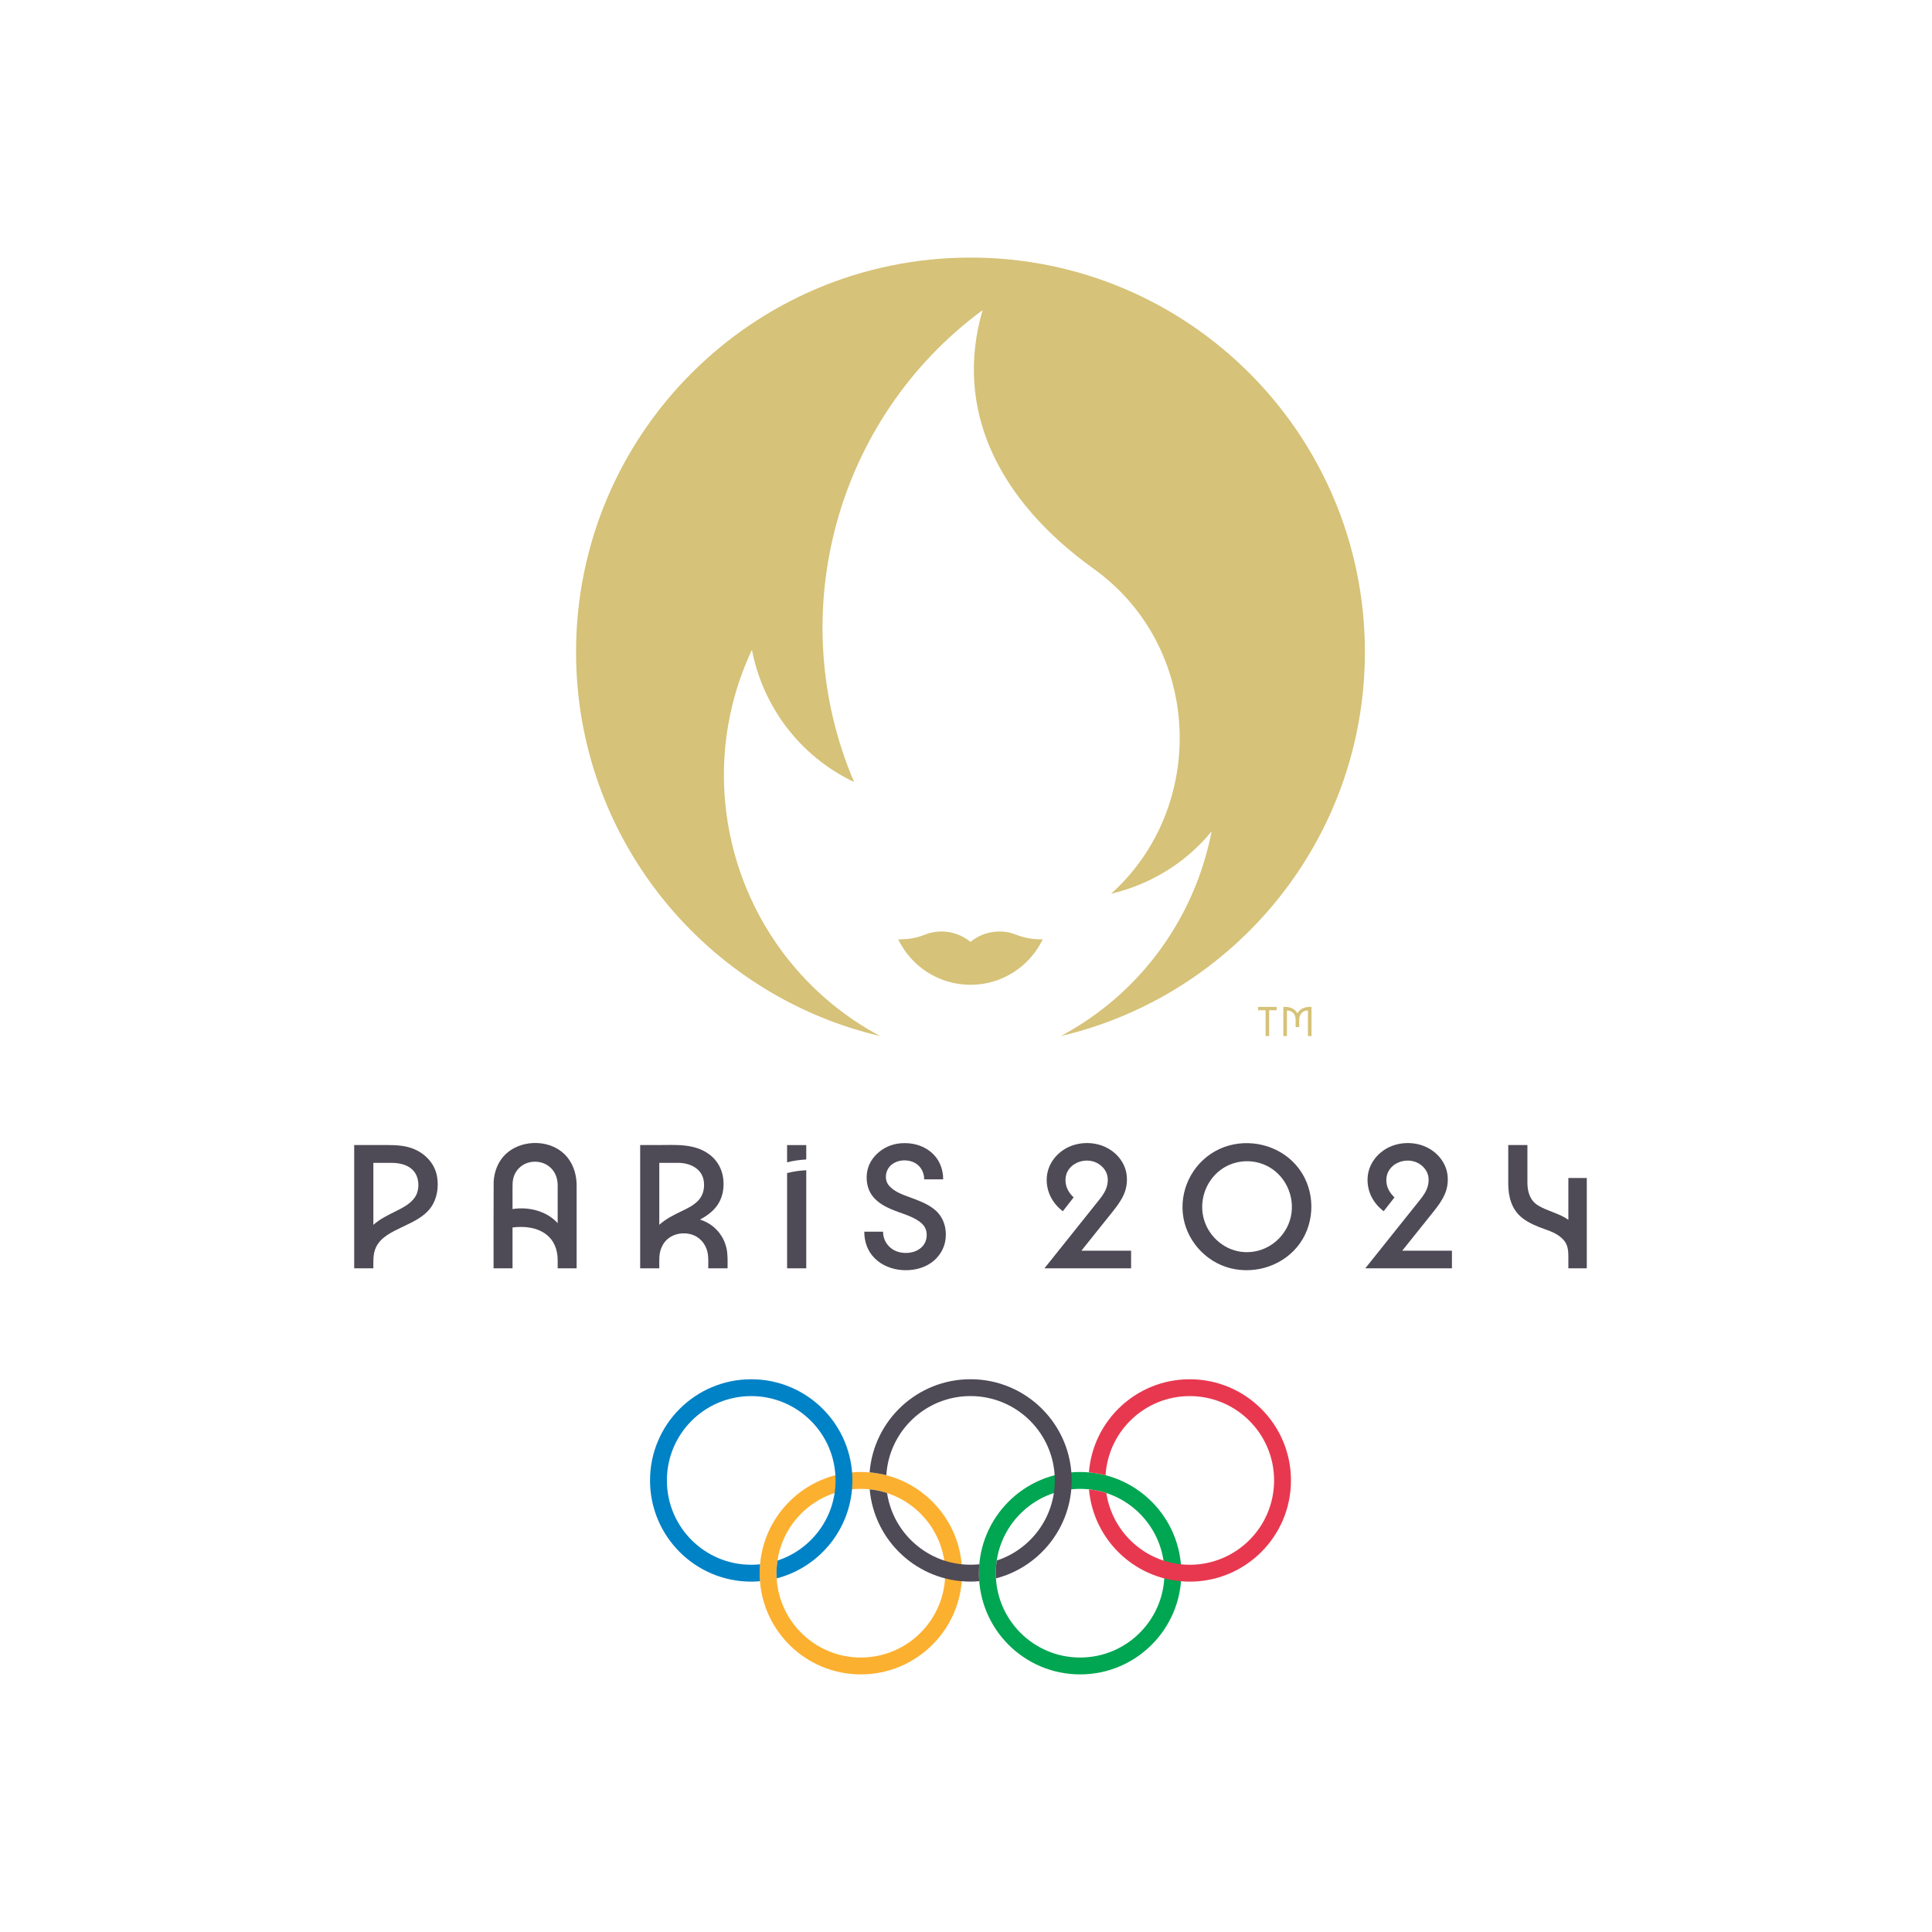 <svg width="60" height="60" viewBox="0 0 60 60" fill="none" xmlns="http://www.w3.org/2000/svg">
<g clip-path="url(#clip0_924_109901)">
<path d="M12.92 35.713C12.635 35.576 12.327 35.56 12.017 35.56H11V39.388H11.595C11.595 39.171 11.58 38.946 11.673 38.743C11.823 38.418 12.172 38.261 12.477 38.113C12.805 37.955 13.167 37.801 13.384 37.494C13.576 37.223 13.629 36.863 13.573 36.538C13.508 36.167 13.254 35.874 12.92 35.713ZM12.89 37.176C12.749 37.388 12.51 37.507 12.289 37.617C12.047 37.738 11.799 37.857 11.595 38.038V36.113H12.158C12.474 36.113 12.822 36.21 12.946 36.535C13.022 36.732 13.009 36.998 12.89 37.176Z" fill="#4E4A56"/>
<path d="M17.292 35.666C16.777 35.375 16.039 35.461 15.64 35.909C15.447 36.127 15.349 36.408 15.331 36.696C15.327 36.769 15.328 39.388 15.328 39.388H15.917V38.12C16.264 38.076 16.652 38.109 16.943 38.321C17.204 38.51 17.318 38.808 17.319 39.123C17.319 39.211 17.319 39.388 17.319 39.388H17.908V36.821C17.907 36.35 17.714 35.904 17.292 35.666ZM17.286 37.951C16.936 37.596 16.4 37.472 15.917 37.549V36.923C15.917 36.808 15.914 36.693 15.944 36.581C16 36.365 16.164 36.187 16.376 36.116C16.598 36.041 16.854 36.075 17.041 36.215C17.23 36.356 17.317 36.572 17.319 36.802C17.32 36.982 17.319 37.162 17.319 37.342V37.988C17.308 37.976 17.298 37.962 17.286 37.951Z" fill="#4E4A56"/>
<path d="M21.956 37.965C21.888 37.929 21.816 37.899 21.74 37.875C21.929 37.772 22.116 37.643 22.248 37.47C22.37 37.31 22.44 37.124 22.462 36.924C22.508 36.505 22.371 36.105 22.026 35.849C21.565 35.507 20.983 35.56 20.443 35.56H19.881V39.388H20.475C20.475 39.274 20.471 39.16 20.477 39.046C20.488 38.793 20.6 38.549 20.821 38.414C21.037 38.282 21.332 38.266 21.563 38.37C21.795 38.474 21.945 38.697 21.983 38.945C22.005 39.09 21.995 39.242 21.995 39.388H22.595C22.595 39.178 22.607 38.964 22.56 38.757C22.483 38.417 22.264 38.13 21.956 37.965ZM21.058 36.113C21.437 36.113 21.82 36.298 21.861 36.712C21.881 36.912 21.837 37.109 21.705 37.262C21.56 37.429 21.344 37.53 21.148 37.624C20.91 37.739 20.672 37.858 20.475 38.037V36.113H21.058Z" fill="#4E4A56"/>
<path d="M24.444 36.097C24.638 36.045 24.839 36.021 25.039 36.008V35.561H24.444V36.097Z" fill="#4E4A56"/>
<path d="M24.444 36.431V39.388H25.039V36.343C24.839 36.352 24.638 36.381 24.444 36.431Z" fill="#4E4A56"/>
<path d="M29.008 37.551C28.795 37.383 28.54 37.287 28.288 37.195C28.054 37.109 27.782 37.019 27.613 36.826C27.456 36.648 27.491 36.366 27.652 36.204C27.819 36.037 28.086 36 28.305 36.069C28.553 36.148 28.702 36.37 28.702 36.626H29.291C29.291 36.346 29.201 36.076 29.008 35.869C28.821 35.669 28.563 35.55 28.293 35.514C28.013 35.478 27.723 35.514 27.475 35.656C27.242 35.788 27.046 35.998 26.963 36.256C26.883 36.502 26.901 36.809 27.027 37.038C27.168 37.292 27.424 37.445 27.684 37.556C27.967 37.677 28.293 37.751 28.547 37.931C28.649 38.004 28.733 38.097 28.764 38.222C28.793 38.343 28.782 38.48 28.726 38.593C28.588 38.866 28.246 38.95 27.966 38.896C27.651 38.836 27.424 38.573 27.424 38.251H26.841C26.841 38.563 26.943 38.857 27.166 39.078C27.386 39.298 27.693 39.417 28.001 39.442C28.323 39.468 28.656 39.402 28.924 39.213C29.169 39.039 29.335 38.769 29.367 38.468C29.404 38.117 29.291 37.773 29.008 37.551Z" fill="#4E4A56"/>
<path d="M34.55 37.634C34.682 37.47 34.81 37.298 34.897 37.106C34.983 36.917 35.014 36.707 34.99 36.5C34.947 36.106 34.674 35.78 34.319 35.618C33.957 35.452 33.5 35.46 33.145 35.642C32.787 35.825 32.53 36.174 32.508 36.581C32.486 36.998 32.68 37.366 33.007 37.616L33.343 37.186C33.222 37.071 33.127 36.932 33.1 36.765C33.073 36.604 33.1 36.441 33.198 36.309C33.391 36.049 33.776 35.971 34.062 36.114C34.204 36.186 34.324 36.31 34.375 36.462C34.428 36.621 34.403 36.803 34.335 36.954C34.267 37.106 34.158 37.235 34.054 37.364C33.657 37.862 33.259 38.359 32.862 38.856C32.72 39.033 32.578 39.211 32.436 39.389H35.127V38.841H33.584L34.55 37.634Z" fill="#4E4A56"/>
<path d="M40.145 36.072C39.552 35.493 38.623 35.337 37.87 35.684C37.111 36.035 36.654 36.841 36.732 37.671C36.81 38.486 37.418 39.184 38.209 39.385C39.012 39.588 39.893 39.288 40.373 38.608C40.856 37.923 40.842 36.961 40.338 36.292C40.279 36.214 40.215 36.141 40.145 36.072ZM40.012 38.025C39.78 38.57 39.232 38.921 38.638 38.885C38.062 38.85 37.562 38.438 37.395 37.889C37.224 37.326 37.428 36.697 37.895 36.341C38.364 35.983 39.028 35.97 39.513 36.306C40.055 36.681 40.271 37.417 40.012 38.025Z" fill="#4E4A56"/>
<path d="M44.514 37.634C44.646 37.47 44.774 37.298 44.861 37.106C44.947 36.917 44.978 36.707 44.955 36.5C44.91 36.106 44.638 35.78 44.283 35.618C43.921 35.452 43.464 35.46 43.109 35.642C42.751 35.825 42.494 36.174 42.472 36.581C42.45 36.998 42.644 37.366 42.971 37.616L43.307 37.186C43.187 37.071 43.091 36.932 43.064 36.765C43.037 36.604 43.064 36.441 43.163 36.309C43.355 36.049 43.74 35.971 44.026 36.114C44.168 36.186 44.288 36.31 44.339 36.462C44.392 36.621 44.367 36.803 44.299 36.954C44.231 37.106 44.122 37.235 44.018 37.364C43.621 37.862 43.223 38.359 42.826 38.856C42.684 39.033 42.542 39.211 42.4 39.389H45.091V38.841H43.548L44.514 37.634Z" fill="#4E4A56"/>
<path d="M48.707 36.584V37.882C48.424 37.68 48.07 37.619 47.774 37.441C47.518 37.288 47.437 37.02 47.435 36.737C47.434 36.459 47.435 35.56 47.435 35.56H46.84C46.84 35.56 46.84 36.356 46.84 36.755C46.841 37.163 46.941 37.562 47.275 37.824C47.481 37.986 47.729 38.086 47.974 38.172C48.193 38.248 48.426 38.344 48.576 38.529C48.694 38.675 48.707 38.849 48.707 39.029V39.388H49.279V36.584H48.707Z" fill="#4E4A56"/>
<path d="M29.878 48.857C29.878 50.593 28.47 52 26.734 52C24.998 52 23.592 50.593 23.592 48.857C23.592 47.121 24.998 45.714 26.734 45.714C28.47 45.714 29.878 47.121 29.878 48.857ZM26.734 46.238C25.288 46.238 24.115 47.411 24.115 48.857C24.115 50.303 25.288 51.476 26.734 51.476C28.181 51.476 29.354 50.303 29.354 48.857C29.354 47.411 28.181 46.238 26.734 46.238Z" fill="#FCB030"/>
<path d="M36.687 48.857C36.687 50.593 35.28 52 33.544 52C31.808 52 30.401 50.593 30.401 48.857C30.401 47.121 31.808 45.714 33.544 45.714C35.28 45.714 36.687 47.121 36.687 48.857ZM33.544 46.238C32.097 46.238 30.925 47.411 30.925 48.857C30.925 50.303 32.097 51.476 33.544 51.476C34.991 51.476 36.163 50.303 36.163 48.857C36.163 47.411 34.991 46.238 33.544 46.238Z" fill="#00A652"/>
<path d="M23.33 42.834C21.594 42.834 20.187 44.24 20.187 45.976C20.187 47.712 21.594 49.119 23.33 49.119C23.422 49.119 23.512 49.114 23.602 49.106C23.596 49.024 23.591 48.941 23.591 48.857C23.591 48.763 23.597 48.672 23.604 48.581C23.514 48.59 23.423 48.595 23.33 48.595C21.883 48.595 20.711 47.423 20.711 45.976C20.711 44.529 21.883 43.357 23.33 43.357C24.776 43.357 25.949 44.529 25.949 45.976C25.949 47.138 25.193 48.122 24.145 48.465C24.126 48.593 24.115 48.724 24.115 48.857C24.115 48.912 24.117 48.965 24.121 49.018C25.474 48.667 26.472 47.438 26.472 45.976C26.472 44.24 25.066 42.834 23.33 42.834Z" fill="#0082C7"/>
<path d="M36.949 42.834C35.297 42.834 33.944 44.107 33.817 45.726C33.994 45.741 34.167 45.771 34.335 45.815C34.418 44.444 35.557 43.357 36.949 43.357C38.396 43.357 39.568 44.529 39.568 45.976C39.568 47.423 38.396 48.595 36.949 48.595C35.636 48.595 34.548 47.628 34.359 46.368C34.187 46.312 34.005 46.273 33.819 46.253C33.959 47.858 35.307 49.119 36.949 49.119C38.684 49.119 40.092 47.712 40.092 45.976C40.092 44.24 38.684 42.834 36.949 42.834Z" fill="#E8384F"/>
<path d="M30.14 42.833C28.488 42.833 27.134 44.108 27.007 45.725C27.185 45.741 27.358 45.771 27.526 45.814C27.609 44.443 28.747 43.356 30.14 43.356C31.586 43.356 32.758 44.529 32.758 45.975C32.758 47.137 32.002 48.121 30.955 48.464C30.936 48.593 30.925 48.724 30.925 48.856C30.925 48.911 30.927 48.964 30.931 49.018C32.283 48.666 33.282 47.437 33.282 45.975C33.282 44.24 31.875 42.833 30.14 42.833Z" fill="#4E4A56"/>
<path d="M30.401 48.856C30.401 48.762 30.406 48.671 30.414 48.58C30.323 48.589 30.232 48.594 30.14 48.594C28.826 48.594 27.739 47.627 27.549 46.368C27.376 46.311 27.196 46.273 27.009 46.253C27.149 47.858 28.497 49.118 30.14 49.118C30.231 49.118 30.322 49.113 30.411 49.105C30.405 49.023 30.401 48.94 30.401 48.856Z" fill="#4E4A56"/>
<path d="M31.488 29.004C31.159 28.882 30.607 28.871 30.139 29.251C29.672 28.871 29.119 28.882 28.79 29.004C28.515 29.107 28.3 29.175 27.895 29.172C28.296 30.007 29.151 30.584 30.139 30.584C31.128 30.584 31.982 30.007 32.383 29.172C31.978 29.175 31.763 29.107 31.488 29.004Z" fill="#D6C278"/>
<path d="M30.139 7.999C23.374 7.999 17.89 13.484 17.89 20.249C17.89 26.048 21.92 30.906 27.332 32.175C23.031 29.874 21.278 24.598 23.352 20.179C23.687 21.924 24.825 23.479 26.525 24.286C24.307 19.1 25.94 13.003 30.516 9.631C29.616 12.714 30.998 15.534 33.964 17.663C37.356 20.099 37.5 25.068 34.506 27.755C35.695 27.478 36.802 26.823 37.628 25.82C37.118 28.447 35.471 30.824 32.946 32.175C38.358 30.906 42.388 26.048 42.388 20.249C42.388 13.484 36.904 7.999 30.139 7.999Z" fill="#D6C278"/>
<path d="M39.072 31.375H39.304V32.176H39.415V31.375H39.647V31.27H39.072V31.375ZM40.671 31.27C40.498 31.27 40.36 31.345 40.293 31.47C40.226 31.345 40.088 31.27 39.915 31.27H39.855V32.176H39.967V31.382H39.971C40.133 31.382 40.237 31.496 40.237 31.672V31.897H40.349V31.672C40.349 31.496 40.453 31.382 40.615 31.382H40.619V32.176H40.73V31.27H40.671Z" fill="#D6C278"/>
</g>
<defs>
<clipPath id="clip0_924_109901">
<rect width="60" height="60" fill="white"/>
</clipPath>
</defs>
</svg>
